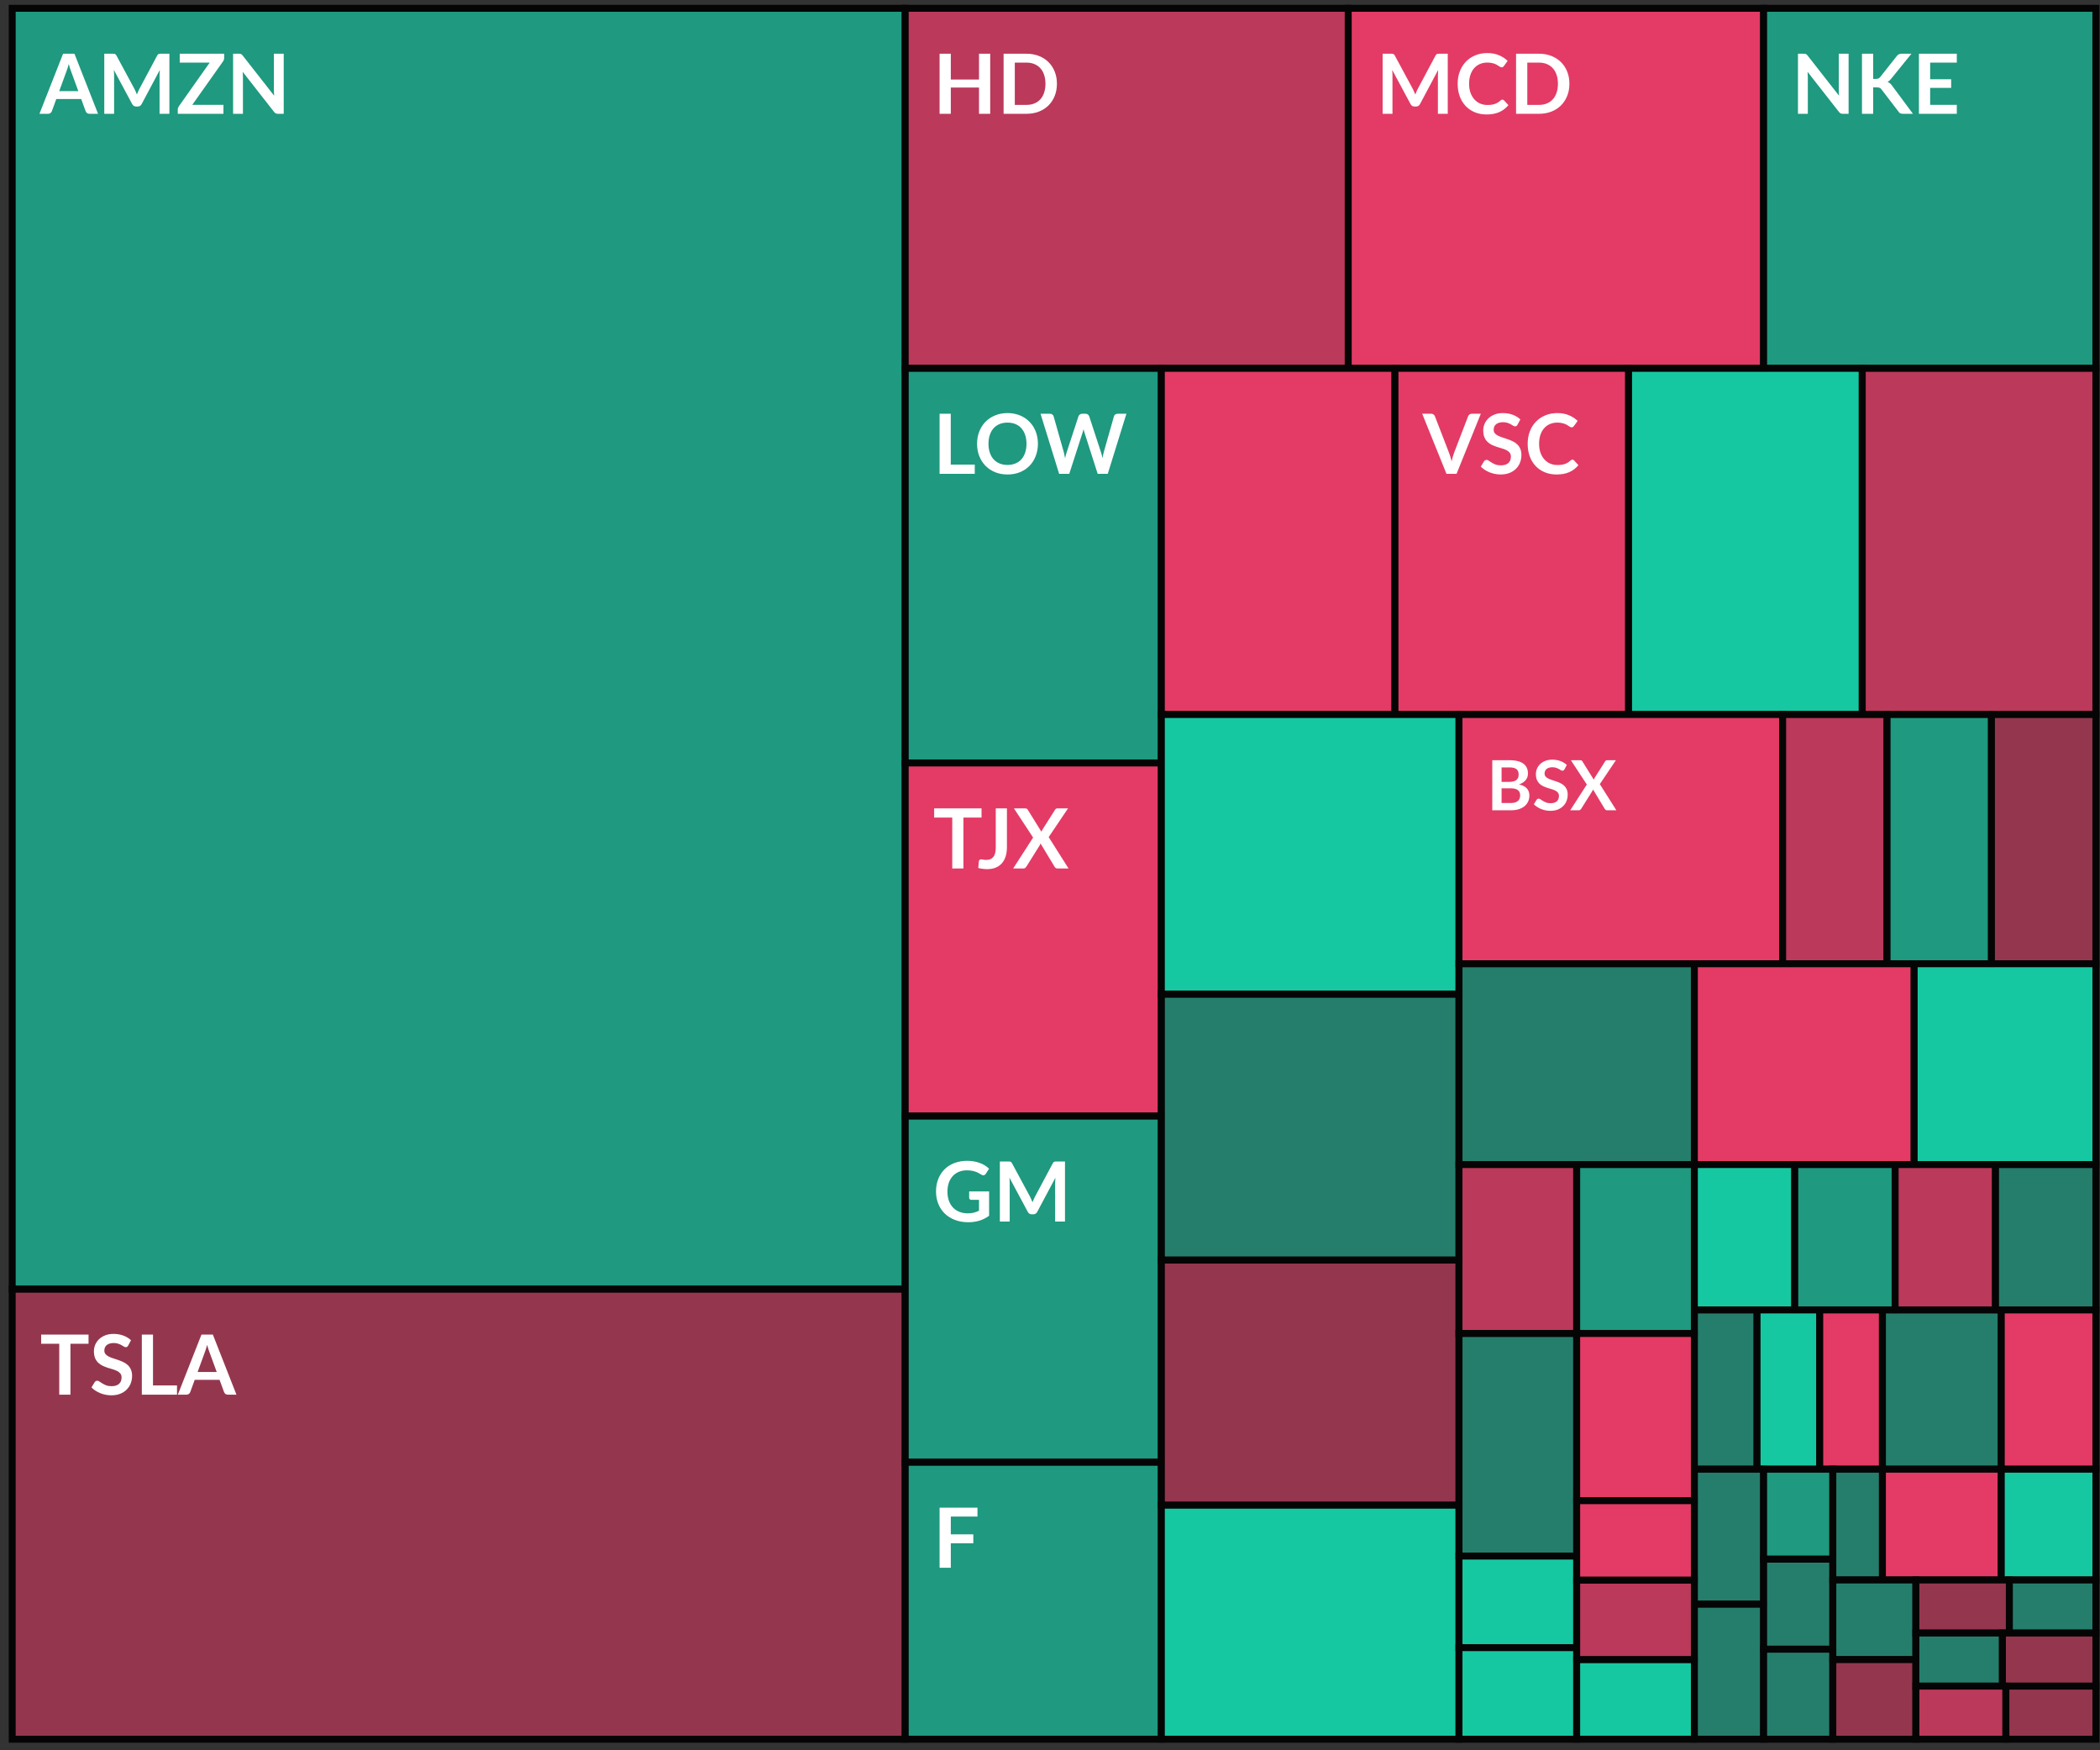 <svg width="216" height="180" viewBox="0 0 216 180" fill="none" xmlns="http://www.w3.org/2000/svg">
<rect x="0" y="0" width="216" height="180" fill="#333333" stroke="none"/>
<rect x="1.256" y="0.854" width="91.851" height="131.725" fill="#0FEDBE" fill-opacity="0.55"/>
<rect x="1.256" y="0.854" width="91.851" height="131.725" stroke="#050505" stroke-width="0.712"/>
<path d="M8.056 9.37L7.304 7.315C7.267 7.224 7.229 7.116 7.189 6.99C7.149 6.865 7.109 6.73 7.069 6.585C7.032 6.73 6.994 6.867 6.954 6.995C6.914 7.12 6.876 7.23 6.839 7.324L6.091 9.37H8.056ZM10.085 11.703H9.197C9.097 11.703 9.016 11.678 8.953 11.63C8.891 11.579 8.844 11.516 8.812 11.442L8.351 10.182H5.792L5.331 11.442C5.308 11.508 5.264 11.567 5.198 11.621C5.133 11.676 5.051 11.703 4.955 11.703H4.058L6.488 5.525H7.659L10.085 11.703ZM17.424 5.525V11.703H16.411V7.712C16.411 7.553 16.42 7.381 16.437 7.196L14.57 10.703C14.482 10.871 14.346 10.955 14.164 10.955H14.002C13.819 10.955 13.684 10.871 13.596 10.703L11.707 7.183C11.716 7.277 11.723 7.369 11.729 7.46C11.735 7.552 11.737 7.636 11.737 7.712V11.703H10.725V5.525H11.592C11.643 5.525 11.688 5.527 11.725 5.529C11.762 5.532 11.794 5.539 11.823 5.551C11.854 5.562 11.881 5.581 11.904 5.606C11.93 5.632 11.954 5.666 11.977 5.709L13.826 9.139C13.875 9.23 13.919 9.324 13.959 9.421C14.002 9.518 14.043 9.618 14.083 9.72C14.123 9.615 14.164 9.514 14.207 9.417C14.249 9.317 14.295 9.222 14.343 9.131L16.168 5.709C16.19 5.666 16.215 5.632 16.24 5.606C16.266 5.581 16.293 5.562 16.321 5.551C16.353 5.539 16.387 5.532 16.424 5.529C16.461 5.527 16.505 5.525 16.556 5.525H17.424ZM23.057 5.948C23.057 6.079 23.02 6.199 22.946 6.307L19.776 10.784H22.984V11.703H18.285V11.25C18.285 11.193 18.295 11.139 18.315 11.087C18.335 11.033 18.36 10.983 18.392 10.938L21.57 6.439H18.486V5.525H23.057V5.948ZM29.183 5.525V11.703H28.593C28.502 11.703 28.425 11.688 28.363 11.66C28.303 11.629 28.245 11.577 28.188 11.506L24.962 7.388C24.979 7.576 24.988 7.749 24.988 7.909V11.703H23.975V5.525H24.578C24.626 5.525 24.667 5.528 24.701 5.534C24.739 5.537 24.77 5.545 24.796 5.559C24.824 5.571 24.851 5.589 24.877 5.615C24.902 5.638 24.931 5.669 24.962 5.709L28.2 9.844C28.192 9.745 28.185 9.646 28.179 9.549C28.173 9.453 28.171 9.363 28.171 9.28V5.525H29.183Z" fill="white"/>
<rect x="1.256" y="132.579" width="91.851" height="46.282" fill="#F63C6B" fill-opacity="0.5"/>
<rect x="1.256" y="132.579" width="91.851" height="46.282" stroke="#050505" stroke-width="0.712"/>
<path d="M9.107 138.194H7.245V143.427H6.095V138.194H4.233V137.25H9.107V138.194ZM13.188 138.373C13.154 138.433 13.117 138.477 13.077 138.506C13.04 138.531 12.993 138.544 12.936 138.544C12.877 138.544 12.811 138.523 12.74 138.48C12.671 138.435 12.589 138.385 12.492 138.331C12.395 138.276 12.281 138.228 12.15 138.185C12.022 138.14 11.87 138.117 11.693 138.117C11.534 138.117 11.394 138.137 11.274 138.177C11.155 138.214 11.054 138.266 10.971 138.335C10.891 138.403 10.832 138.486 10.792 138.583C10.752 138.677 10.732 138.781 10.732 138.894C10.732 139.04 10.772 139.161 10.852 139.258C10.934 139.354 11.042 139.437 11.176 139.505C11.31 139.574 11.463 139.635 11.633 139.689C11.804 139.743 11.979 139.802 12.159 139.864C12.338 139.924 12.513 139.995 12.684 140.078C12.855 140.158 13.008 140.26 13.141 140.385C13.275 140.508 13.382 140.659 13.462 140.838C13.544 141.018 13.586 141.236 13.586 141.492C13.586 141.771 13.537 142.033 13.441 142.278C13.347 142.52 13.207 142.732 13.022 142.915C12.839 143.094 12.616 143.236 12.351 143.342C12.086 143.444 11.783 143.496 11.441 143.496C11.245 143.496 11.051 143.476 10.86 143.436C10.669 143.399 10.486 143.345 10.309 143.273C10.135 143.202 9.971 143.117 9.818 143.017C9.664 142.917 9.527 142.806 9.408 142.684L9.745 142.133C9.774 142.093 9.811 142.06 9.856 142.035C9.902 142.006 9.95 141.992 10.001 141.992C10.073 141.992 10.149 142.022 10.232 142.082C10.315 142.138 10.413 142.203 10.527 142.274C10.641 142.345 10.773 142.41 10.924 142.47C11.078 142.527 11.262 142.556 11.475 142.556C11.803 142.556 12.056 142.479 12.236 142.325C12.415 142.168 12.505 141.945 12.505 141.654C12.505 141.492 12.464 141.36 12.381 141.257C12.301 141.154 12.194 141.069 12.061 141.001C11.927 140.929 11.774 140.87 11.604 140.821C11.433 140.773 11.259 140.72 11.082 140.663C10.906 140.606 10.732 140.538 10.561 140.458C10.39 140.378 10.238 140.274 10.104 140.146C9.97 140.018 9.862 139.859 9.779 139.668C9.7 139.474 9.66 139.236 9.66 138.954C9.66 138.729 9.704 138.51 9.792 138.296C9.883 138.083 10.014 137.893 10.185 137.728C10.356 137.563 10.567 137.431 10.817 137.331C11.068 137.231 11.356 137.181 11.68 137.181C12.045 137.181 12.381 137.238 12.689 137.352C12.996 137.466 13.258 137.626 13.475 137.831L13.188 138.373ZM18.207 142.479V143.427H14.588V137.25H15.737V142.479H18.207ZM22.291 141.095L21.539 139.04C21.502 138.949 21.464 138.84 21.424 138.715C21.384 138.59 21.344 138.454 21.304 138.309C21.267 138.454 21.229 138.591 21.189 138.719C21.149 138.845 21.111 138.954 21.074 139.048L20.326 141.095H22.291ZM24.32 143.427H23.432C23.332 143.427 23.251 143.403 23.188 143.355C23.126 143.303 23.079 143.241 23.047 143.167L22.586 141.906H20.027L19.566 143.167C19.543 143.232 19.499 143.292 19.433 143.346C19.368 143.4 19.286 143.427 19.19 143.427H18.292L20.723 137.25H21.894L24.32 143.427Z" fill="white"/>
<rect x="93.107" y="0.854" width="45.57" height="37.025" fill="#F63C6B" fill-opacity="0.7"/>
<rect x="93.107" y="0.854" width="45.57" height="37.025" stroke="#050505" stroke-width="0.712"/>
<path d="M101.851 5.525V11.703H100.698V9.003H97.797V11.703H96.643V5.525H97.797V8.182H100.698V5.525H101.851ZM108.712 8.614C108.712 9.067 108.637 9.483 108.486 9.861C108.335 10.24 108.123 10.566 107.849 10.84C107.576 11.113 107.247 11.325 106.862 11.476C106.478 11.627 106.051 11.703 105.581 11.703H103.227V5.525H105.581C106.051 5.525 106.478 5.602 106.862 5.756C107.247 5.907 107.576 6.119 107.849 6.392C108.123 6.663 108.335 6.988 108.486 7.366C108.637 7.745 108.712 8.161 108.712 8.614ZM107.533 8.614C107.533 8.275 107.488 7.972 107.396 7.704C107.308 7.433 107.179 7.205 107.008 7.02C106.84 6.832 106.635 6.689 106.393 6.589C106.153 6.489 105.883 6.439 105.581 6.439H104.38V10.788H105.581C105.883 10.788 106.153 10.739 106.393 10.639C106.635 10.539 106.84 10.397 107.008 10.212C107.179 10.024 107.308 9.796 107.396 9.528C107.488 9.258 107.533 8.953 107.533 8.614Z" fill="white"/>
<rect x="138.677" y="0.854" width="42.721" height="37.025" fill="#F63C6B" fill-opacity="0.9"/>
<rect x="138.677" y="0.854" width="42.721" height="37.025" stroke="#050505" stroke-width="0.712"/>
<path d="M148.912 5.525V11.703H147.899V7.712C147.899 7.553 147.908 7.381 147.925 7.196L146.058 10.703C145.97 10.871 145.835 10.955 145.652 10.955H145.49C145.308 10.955 145.172 10.871 145.084 10.703L143.196 7.183C143.204 7.277 143.211 7.369 143.217 7.46C143.223 7.552 143.226 7.636 143.226 7.712V11.703H142.213V5.525H143.08C143.132 5.525 143.176 5.527 143.213 5.529C143.25 5.532 143.283 5.539 143.311 5.551C143.342 5.562 143.37 5.581 143.392 5.606C143.418 5.632 143.442 5.666 143.465 5.709L145.315 9.139C145.363 9.23 145.407 9.324 145.447 9.421C145.49 9.518 145.531 9.618 145.571 9.72C145.611 9.615 145.652 9.514 145.695 9.417C145.738 9.317 145.783 9.222 145.832 9.131L147.656 5.709C147.679 5.666 147.703 5.632 147.729 5.606C147.754 5.581 147.781 5.562 147.81 5.551C147.841 5.539 147.875 5.532 147.912 5.529C147.949 5.527 147.993 5.525 148.045 5.525H148.912ZM154.532 10.246C154.595 10.246 154.651 10.27 154.699 10.319L155.152 10.81C154.901 11.12 154.592 11.358 154.225 11.523C153.86 11.688 153.422 11.771 152.909 11.771C152.451 11.771 152.038 11.693 151.67 11.536C151.306 11.379 150.994 11.162 150.735 10.882C150.475 10.603 150.276 10.27 150.136 9.883C150 9.495 149.931 9.072 149.931 8.614C149.931 8.15 150.005 7.725 150.154 7.341C150.302 6.953 150.51 6.62 150.777 6.341C151.048 6.062 151.37 5.846 151.743 5.692C152.116 5.535 152.529 5.457 152.982 5.457C153.432 5.457 153.83 5.531 154.178 5.679C154.528 5.827 154.826 6.021 155.071 6.26L154.686 6.794C154.664 6.828 154.634 6.858 154.597 6.884C154.562 6.909 154.514 6.922 154.451 6.922C154.409 6.922 154.364 6.911 154.319 6.888C154.273 6.862 154.223 6.832 154.169 6.798C154.115 6.761 154.053 6.721 153.981 6.679C153.91 6.636 153.828 6.597 153.734 6.563C153.64 6.526 153.53 6.496 153.405 6.474C153.282 6.448 153.14 6.435 152.977 6.435C152.701 6.435 152.448 6.485 152.217 6.585C151.989 6.681 151.793 6.824 151.627 7.012C151.462 7.197 151.334 7.425 151.243 7.695C151.152 7.963 151.106 8.269 151.106 8.614C151.106 8.961 151.155 9.27 151.251 9.541C151.351 9.812 151.485 10.039 151.653 10.225C151.821 10.41 152.019 10.552 152.247 10.652C152.475 10.748 152.72 10.797 152.982 10.797C153.138 10.797 153.279 10.788 153.405 10.771C153.533 10.754 153.65 10.727 153.755 10.69C153.863 10.653 153.964 10.606 154.058 10.549C154.155 10.489 154.251 10.417 154.345 10.331C154.373 10.306 154.403 10.286 154.434 10.271C154.466 10.254 154.498 10.246 154.532 10.246ZM161.425 8.614C161.425 9.067 161.349 9.483 161.198 9.861C161.047 10.24 160.835 10.566 160.562 10.84C160.288 11.113 159.959 11.325 159.575 11.476C159.19 11.627 158.763 11.703 158.293 11.703H155.939V5.525H158.293C158.763 5.525 159.19 5.602 159.575 5.756C159.959 5.907 160.288 6.119 160.562 6.392C160.835 6.663 161.047 6.988 161.198 7.366C161.349 7.745 161.425 8.161 161.425 8.614ZM160.245 8.614C160.245 8.275 160.2 7.972 160.109 7.704C160.02 7.433 159.891 7.205 159.72 7.02C159.552 6.832 159.347 6.689 159.105 6.589C158.866 6.489 158.595 6.439 158.293 6.439H157.093V10.788H158.293C158.595 10.788 158.866 10.739 159.105 10.639C159.347 10.539 159.552 10.397 159.72 10.212C159.891 10.024 160.02 9.796 160.109 9.528C160.2 9.258 160.245 8.953 160.245 8.614Z" fill="white"/>
<rect x="181.398" y="0.854" width="34.177" height="37.025" fill="#0FEDBE" fill-opacity="0.55"/>
<rect x="181.398" y="0.854" width="34.177" height="37.025" stroke="#050505" stroke-width="0.712"/>
<path d="M190.142 5.525V11.703H189.553C189.461 11.703 189.385 11.688 189.322 11.66C189.262 11.629 189.204 11.577 189.147 11.506L185.921 7.388C185.938 7.576 185.947 7.749 185.947 7.909V11.703H184.934V5.525H185.537C185.585 5.525 185.626 5.528 185.661 5.534C185.698 5.537 185.729 5.545 185.755 5.559C185.783 5.571 185.81 5.589 185.836 5.615C185.861 5.638 185.89 5.669 185.921 5.709L189.16 9.844C189.151 9.745 189.144 9.646 189.138 9.549C189.132 9.453 189.13 9.363 189.13 9.28V5.525H190.142ZM192.667 8.114H192.936C193.044 8.114 193.134 8.1 193.205 8.071C193.277 8.04 193.338 7.992 193.389 7.926L195.094 5.769C195.165 5.677 195.239 5.615 195.316 5.581C195.396 5.544 195.495 5.525 195.615 5.525H196.606L194.525 8.093C194.403 8.249 194.276 8.36 194.145 8.426C194.239 8.46 194.323 8.508 194.397 8.571C194.474 8.631 194.547 8.711 194.615 8.81L196.76 11.703H195.747C195.611 11.703 195.508 11.684 195.44 11.647C195.374 11.607 195.319 11.55 195.273 11.476L193.526 9.195C193.472 9.118 193.409 9.064 193.338 9.033C193.267 9.001 193.164 8.986 193.03 8.986H192.667V11.703H191.518V5.525H192.667V8.114ZM198.529 6.439V8.152H200.691V9.037H198.529V10.784H201.272V11.703H197.375V5.525H201.272V6.439H198.529Z" fill="white"/>
<rect x="93.107" y="37.88" width="26.345" height="40.585" fill="#0FEDBE" fill-opacity="0.55"/>
<rect x="93.107" y="37.88" width="26.345" height="40.585" stroke="#050505" stroke-width="0.712"/>
<path d="M100.262 47.78V48.728H96.643V42.55H97.793V47.78H100.262ZM106.757 45.639C106.757 46.092 106.681 46.512 106.53 46.9C106.382 47.284 106.171 47.617 105.898 47.899C105.625 48.181 105.296 48.402 104.911 48.561C104.527 48.718 104.099 48.796 103.63 48.796C103.162 48.796 102.737 48.718 102.352 48.561C101.968 48.402 101.637 48.181 101.361 47.899C101.088 47.617 100.875 47.284 100.724 46.9C100.574 46.512 100.498 46.092 100.498 45.639C100.498 45.186 100.574 44.768 100.724 44.383C100.875 43.996 101.088 43.661 101.361 43.379C101.637 43.097 101.968 42.878 102.352 42.721C102.737 42.562 103.162 42.482 103.63 42.482C103.943 42.482 104.238 42.519 104.514 42.593C104.79 42.664 105.044 42.767 105.274 42.901C105.505 43.032 105.712 43.193 105.894 43.384C106.079 43.572 106.236 43.782 106.364 44.016C106.492 44.249 106.589 44.503 106.654 44.776C106.723 45.05 106.757 45.337 106.757 45.639ZM105.582 45.639C105.582 45.3 105.536 44.997 105.445 44.729C105.354 44.459 105.224 44.23 105.056 44.041C104.888 43.853 104.683 43.71 104.441 43.61C104.202 43.51 103.931 43.461 103.63 43.461C103.328 43.461 103.056 43.51 102.814 43.61C102.574 43.71 102.369 43.853 102.198 44.041C102.03 44.23 101.901 44.459 101.81 44.729C101.718 44.997 101.673 45.3 101.673 45.639C101.673 45.978 101.718 46.283 101.81 46.553C101.901 46.821 102.03 47.049 102.198 47.237C102.369 47.422 102.574 47.565 102.814 47.664C103.056 47.764 103.328 47.814 103.63 47.814C103.931 47.814 104.202 47.764 104.441 47.664C104.683 47.565 104.888 47.422 105.056 47.237C105.224 47.049 105.354 46.821 105.445 46.553C105.536 46.283 105.582 45.978 105.582 45.639ZM115.86 42.55L113.942 48.728H112.904L111.554 44.507C111.517 44.405 111.483 44.279 111.452 44.131C111.435 44.202 111.417 44.269 111.4 44.332C111.383 44.395 111.365 44.453 111.345 44.507L109.982 48.728H108.94L107.026 42.55H107.987C108.087 42.55 108.169 42.575 108.235 42.623C108.303 42.669 108.349 42.731 108.371 42.811L109.422 46.507C109.445 46.598 109.466 46.697 109.486 46.806C109.509 46.911 109.532 47.022 109.555 47.139C109.578 47.019 109.602 46.907 109.627 46.801C109.656 46.696 109.686 46.598 109.717 46.507L110.93 42.811C110.953 42.746 110.997 42.686 111.063 42.632C111.131 42.578 111.214 42.55 111.311 42.55H111.648C111.748 42.55 111.829 42.575 111.892 42.623C111.954 42.672 112.001 42.734 112.033 42.811L113.242 46.507C113.301 46.683 113.356 46.887 113.404 47.117C113.441 46.892 113.482 46.689 113.528 46.507L114.579 42.811C114.596 42.74 114.639 42.679 114.707 42.627C114.778 42.576 114.862 42.55 114.959 42.55H115.86Z" fill="white"/>
<rect x="93.107" y="78.465" width="26.345" height="36.313" fill="#F63C6B" fill-opacity="0.9"/>
<rect x="93.107" y="78.465" width="26.345" height="36.313" stroke="#050505" stroke-width="0.712"/>
<path d="M100.958 84.08H99.096V89.314H97.946V84.08H96.084V83.136H100.958V84.08ZM103.57 87.118C103.57 87.465 103.527 87.778 103.442 88.058C103.356 88.337 103.228 88.574 103.057 88.771C102.889 88.967 102.678 89.118 102.425 89.224C102.171 89.329 101.877 89.382 101.541 89.382C101.387 89.382 101.236 89.372 101.088 89.352C100.94 89.335 100.784 89.306 100.622 89.266C100.631 89.153 100.641 89.039 100.652 88.925C100.663 88.811 100.673 88.697 100.682 88.583C100.69 88.52 100.715 88.47 100.755 88.433C100.797 88.394 100.857 88.374 100.934 88.374C100.982 88.374 101.045 88.384 101.122 88.403C101.202 88.423 101.301 88.433 101.421 88.433C101.583 88.433 101.727 88.411 101.852 88.365C101.978 88.317 102.082 88.241 102.164 88.139C102.25 88.036 102.314 87.904 102.357 87.741C102.399 87.576 102.421 87.377 102.421 87.143V83.136H103.57V87.118ZM109.907 89.314H108.762C108.682 89.314 108.618 89.293 108.57 89.254C108.524 89.214 108.487 89.168 108.459 89.117L107.028 86.746C107.005 86.817 106.978 86.878 106.946 86.93L105.575 89.117C105.541 89.165 105.501 89.211 105.455 89.254C105.413 89.293 105.356 89.314 105.285 89.314H104.212L106.263 86.135L104.293 83.136H105.438C105.518 83.136 105.575 83.147 105.609 83.17C105.646 83.19 105.68 83.224 105.712 83.273L107.117 85.537C107.146 85.466 107.18 85.394 107.22 85.323L108.51 83.294C108.541 83.24 108.576 83.2 108.613 83.174C108.65 83.149 108.697 83.136 108.754 83.136H109.852L107.865 86.088L109.907 89.314Z" fill="white"/>
<rect x="93.107" y="114.779" width="26.345" height="35.601" fill="#0FEDBE" fill-opacity="0.55"/>
<rect x="93.107" y="114.779" width="26.345" height="35.601" stroke="#050505" stroke-width="0.712"/>
<path d="M101.736 122.529V125.029C101.422 125.259 101.088 125.429 100.732 125.537C100.379 125.642 100 125.695 99.595 125.695C99.091 125.695 98.634 125.617 98.224 125.46C97.817 125.303 97.468 125.086 97.177 124.806C96.89 124.527 96.668 124.194 96.511 123.807C96.354 123.419 96.276 122.996 96.276 122.538C96.276 122.074 96.352 121.648 96.502 121.261C96.653 120.873 96.867 120.54 97.143 120.261C97.422 119.982 97.76 119.765 98.156 119.612C98.552 119.458 98.996 119.381 99.489 119.381C99.739 119.381 99.973 119.401 100.189 119.441C100.409 119.481 100.611 119.536 100.796 119.607C100.984 119.676 101.155 119.76 101.309 119.859C101.462 119.959 101.603 120.069 101.732 120.188L101.403 120.709C101.351 120.792 101.284 120.843 101.202 120.863C101.119 120.88 101.029 120.859 100.933 120.799C100.839 120.745 100.745 120.691 100.651 120.637C100.557 120.583 100.451 120.536 100.335 120.496C100.221 120.456 100.091 120.423 99.946 120.398C99.803 120.372 99.638 120.359 99.45 120.359C99.145 120.359 98.869 120.41 98.621 120.513C98.376 120.615 98.167 120.762 97.993 120.953C97.82 121.144 97.686 121.373 97.592 121.641C97.498 121.909 97.451 122.208 97.451 122.538C97.451 122.891 97.501 123.207 97.6 123.486C97.703 123.763 97.845 123.998 98.028 124.191C98.213 124.382 98.435 124.529 98.694 124.631C98.953 124.731 99.242 124.781 99.561 124.781C99.789 124.781 99.993 124.757 100.172 124.708C100.352 124.66 100.527 124.594 100.698 124.512V123.392H99.92C99.846 123.392 99.788 123.372 99.745 123.333C99.705 123.29 99.685 123.239 99.685 123.179V122.529H101.736ZM109.542 119.449V125.627H108.529V121.637C108.529 121.477 108.538 121.305 108.555 121.12L106.688 124.627C106.6 124.795 106.464 124.879 106.282 124.879H106.12C105.937 124.879 105.802 124.795 105.714 124.627L103.826 121.107C103.834 121.201 103.841 121.293 103.847 121.384C103.853 121.476 103.856 121.56 103.856 121.637V125.627H102.843V119.449H103.71C103.762 119.449 103.806 119.451 103.843 119.453C103.88 119.456 103.912 119.463 103.941 119.475C103.972 119.486 103.999 119.505 104.022 119.53C104.048 119.556 104.072 119.59 104.095 119.633L105.945 123.063C105.993 123.155 106.037 123.249 106.077 123.345C106.12 123.442 106.161 123.542 106.201 123.644C106.241 123.539 106.282 123.438 106.325 123.341C106.368 123.241 106.413 123.146 106.462 123.055L108.286 119.633C108.309 119.59 108.333 119.556 108.358 119.53C108.384 119.505 108.411 119.486 108.44 119.475C108.471 119.463 108.505 119.456 108.542 119.453C108.579 119.451 108.623 119.449 108.674 119.449H109.542Z" fill="white"/>
<rect x="93.107" y="150.38" width="26.345" height="28.481" fill="#0FEDBE" fill-opacity="0.55"/>
<rect x="93.107" y="150.38" width="26.345" height="28.481" stroke="#050505" stroke-width="0.712"/>
<path d="M97.797 155.965V157.793H100.112V158.712H97.797V161.228H96.643V155.05H100.54V155.965H97.797Z" fill="white"/>
<rect x="119.452" y="37.88" width="24.031" height="35.601" fill="#F63C6B" fill-opacity="0.9"/>
<rect x="119.452" y="37.88" width="24.031" height="35.601" stroke="#050505" stroke-width="0.712"/>
<rect x="143.483" y="37.88" width="24.031" height="35.601" fill="#F63C6B" fill-opacity="0.9"/>
<rect x="143.483" y="37.88" width="24.031" height="35.601" stroke="#050505" stroke-width="0.712"/>
<path d="M152.312 42.55L149.817 48.728H148.779L146.284 42.55H147.207C147.307 42.55 147.388 42.575 147.45 42.623C147.513 42.672 147.56 42.734 147.591 42.811L149.048 46.579C149.097 46.702 149.142 46.837 149.185 46.985C149.23 47.13 149.273 47.283 149.313 47.442C149.347 47.283 149.384 47.13 149.424 46.985C149.464 46.837 149.508 46.702 149.557 46.579L151.005 42.811C151.028 42.746 151.072 42.686 151.137 42.632C151.206 42.578 151.288 42.55 151.385 42.55H152.312ZM156.091 43.674C156.057 43.734 156.02 43.778 155.98 43.806C155.943 43.832 155.896 43.845 155.839 43.845C155.779 43.845 155.713 43.824 155.642 43.781C155.574 43.735 155.491 43.685 155.394 43.631C155.298 43.577 155.184 43.529 155.053 43.486C154.925 43.441 154.772 43.418 154.596 43.418C154.436 43.418 154.297 43.438 154.177 43.478C154.057 43.515 153.956 43.567 153.874 43.636C153.794 43.704 153.734 43.787 153.694 43.883C153.654 43.977 153.634 44.081 153.634 44.195C153.634 44.34 153.674 44.462 153.754 44.558C153.837 44.655 153.945 44.738 154.079 44.806C154.213 44.874 154.365 44.936 154.536 44.99C154.707 45.044 154.882 45.102 155.061 45.165C155.241 45.225 155.416 45.296 155.587 45.379C155.758 45.458 155.91 45.561 156.044 45.686C156.178 45.809 156.285 45.96 156.364 46.139C156.447 46.319 156.488 46.536 156.488 46.793C156.488 47.072 156.44 47.334 156.343 47.579C156.249 47.821 156.109 48.033 155.924 48.215C155.742 48.395 155.518 48.537 155.254 48.643C154.989 48.745 154.685 48.796 154.344 48.796C154.147 48.796 153.953 48.776 153.763 48.737C153.572 48.7 153.388 48.645 153.211 48.574C153.038 48.503 152.874 48.418 152.72 48.318C152.566 48.218 152.43 48.107 152.31 47.985L152.647 47.434C152.676 47.394 152.713 47.361 152.759 47.335C152.804 47.307 152.853 47.293 152.904 47.293C152.975 47.293 153.052 47.322 153.135 47.382C153.217 47.439 153.315 47.503 153.429 47.575C153.543 47.646 153.676 47.711 153.827 47.771C153.98 47.828 154.164 47.856 154.378 47.856C154.705 47.856 154.959 47.78 155.138 47.626C155.318 47.469 155.407 47.246 155.407 46.955C155.407 46.793 155.366 46.66 155.283 46.558C155.204 46.455 155.097 46.37 154.963 46.301C154.829 46.23 154.677 46.17 154.506 46.122C154.335 46.074 154.161 46.021 153.985 45.964C153.808 45.907 153.634 45.839 153.463 45.759C153.293 45.679 153.14 45.575 153.006 45.447C152.872 45.319 152.764 45.159 152.682 44.968C152.602 44.775 152.562 44.537 152.562 44.255C152.562 44.03 152.606 43.811 152.694 43.597C152.786 43.384 152.917 43.194 153.088 43.029C153.258 42.864 153.469 42.731 153.72 42.632C153.97 42.532 154.258 42.482 154.583 42.482C154.947 42.482 155.283 42.539 155.591 42.653C155.899 42.767 156.161 42.926 156.377 43.132L156.091 43.674ZM161.733 47.271C161.796 47.271 161.851 47.295 161.9 47.344L162.352 47.835C162.102 48.146 161.793 48.383 161.425 48.549C161.061 48.714 160.622 48.796 160.109 48.796C159.651 48.796 159.238 48.718 158.871 48.561C158.506 48.405 158.194 48.187 157.935 47.908C157.676 47.629 157.476 47.295 157.337 46.908C157.2 46.521 157.132 46.098 157.132 45.639C157.132 45.175 157.206 44.751 157.354 44.366C157.502 43.979 157.71 43.646 157.978 43.367C158.248 43.087 158.57 42.871 158.943 42.717C159.316 42.56 159.729 42.482 160.182 42.482C160.632 42.482 161.031 42.556 161.378 42.704C161.729 42.852 162.026 43.046 162.271 43.285L161.887 43.819C161.864 43.853 161.834 43.883 161.797 43.909C161.763 43.935 161.714 43.947 161.652 43.947C161.609 43.947 161.565 43.936 161.519 43.913C161.474 43.888 161.424 43.858 161.37 43.824C161.316 43.787 161.253 43.747 161.182 43.704C161.111 43.661 161.028 43.623 160.934 43.589C160.84 43.552 160.73 43.522 160.605 43.499C160.483 43.473 160.34 43.461 160.178 43.461C159.902 43.461 159.648 43.51 159.417 43.61C159.19 43.707 158.993 43.849 158.828 44.037C158.663 44.222 158.534 44.45 158.443 44.721C158.352 44.989 158.307 45.295 158.307 45.639C158.307 45.987 158.355 46.296 158.452 46.566C158.552 46.837 158.685 47.065 158.853 47.25C159.022 47.435 159.219 47.577 159.447 47.677C159.675 47.774 159.92 47.822 160.182 47.822C160.339 47.822 160.48 47.814 160.605 47.797C160.733 47.78 160.85 47.753 160.955 47.715C161.064 47.678 161.165 47.632 161.259 47.575C161.356 47.515 161.451 47.442 161.545 47.357C161.573 47.331 161.603 47.311 161.635 47.297C161.666 47.28 161.699 47.271 161.733 47.271Z" fill="white"/>
<rect x="167.514" y="37.88" width="24.031" height="35.601" fill="#0FEDBE" fill-opacity="0.8"/>
<rect x="167.514" y="37.88" width="24.031" height="35.601" stroke="#050505" stroke-width="0.712"/>
<rect x="191.545" y="37.88" width="24.031" height="35.601" fill="#F63C6B" fill-opacity="0.7"/>
<rect x="191.545" y="37.88" width="24.031" height="35.601" stroke="#050505" stroke-width="0.712"/>
<rect x="119.452" y="73.481" width="30.617" height="28.766" fill="#0FEDBE" fill-opacity="0.8"/>
<rect x="119.452" y="73.481" width="30.617" height="28.766" stroke="#050505" stroke-width="0.712"/>
<rect x="119.452" y="102.247" width="30.617" height="27.342" fill="#0FEDBE" fill-opacity="0.4"/>
<rect x="119.452" y="102.247" width="30.617" height="27.342" stroke="#050505" stroke-width="0.712"/>
<rect x="119.452" y="129.589" width="30.617" height="25.206" fill="#F63C6B" fill-opacity="0.5"/>
<rect x="119.452" y="129.589" width="30.617" height="25.206" stroke="#050505" stroke-width="0.712"/>
<rect x="119.452" y="154.794" width="30.617" height="24.067" fill="#0FEDBE" fill-opacity="0.8"/>
<rect x="119.452" y="154.794" width="30.617" height="24.067" stroke="#050505" stroke-width="0.712"/>
<rect x="150.069" y="73.481" width="33.287" height="25.633" fill="#F63C6B" fill-opacity="0.9"/>
<rect x="150.069" y="73.481" width="33.287" height="25.633" stroke="#050505" stroke-width="0.712"/>
<path d="M155.417 82.582C155.595 82.582 155.744 82.56 155.865 82.518C155.986 82.475 156.082 82.418 156.154 82.347C156.227 82.275 156.279 82.192 156.31 82.097C156.344 82.003 156.36 81.902 156.36 81.795C156.36 81.683 156.342 81.584 156.307 81.496C156.271 81.406 156.215 81.33 156.139 81.268C156.063 81.204 155.965 81.155 155.844 81.122C155.725 81.089 155.582 81.072 155.413 81.072H154.448V82.582H155.417ZM154.448 78.922V80.41H155.21C155.538 80.41 155.785 80.351 155.951 80.232C156.119 80.113 156.203 79.925 156.203 79.666C156.203 79.398 156.128 79.207 155.976 79.093C155.824 78.979 155.586 78.922 155.264 78.922H154.448ZM155.264 78.181C155.601 78.181 155.889 78.213 156.129 78.278C156.368 78.342 156.564 78.433 156.716 78.552C156.87 78.67 156.983 78.814 157.054 78.982C157.126 79.151 157.161 79.341 157.161 79.552C157.161 79.673 157.143 79.789 157.108 79.901C157.072 80.01 157.016 80.113 156.94 80.211C156.867 80.306 156.772 80.392 156.656 80.471C156.542 80.549 156.405 80.615 156.246 80.67C156.953 80.829 157.307 81.211 157.307 81.816C157.307 82.035 157.266 82.236 157.183 82.421C157.099 82.607 156.978 82.767 156.819 82.902C156.66 83.035 156.465 83.139 156.232 83.215C155.999 83.291 155.734 83.329 155.434 83.329H153.491V78.181H155.264ZM160.919 79.118C160.89 79.168 160.859 79.204 160.826 79.228C160.795 79.249 160.756 79.26 160.708 79.26C160.659 79.26 160.604 79.242 160.545 79.207C160.488 79.169 160.419 79.127 160.338 79.082C160.258 79.037 160.163 78.997 160.053 78.961C159.947 78.923 159.82 78.904 159.672 78.904C159.54 78.904 159.423 78.921 159.324 78.954C159.224 78.985 159.14 79.029 159.071 79.086C159.004 79.143 158.955 79.212 158.921 79.292C158.888 79.371 158.871 79.457 158.871 79.552C158.871 79.673 158.905 79.774 158.971 79.855C159.04 79.935 159.13 80.004 159.242 80.061C159.353 80.118 159.48 80.169 159.623 80.214C159.765 80.259 159.911 80.308 160.061 80.36C160.21 80.41 160.356 80.469 160.498 80.538C160.641 80.605 160.768 80.69 160.879 80.794C160.991 80.897 161.08 81.022 161.146 81.172C161.215 81.321 161.25 81.503 161.25 81.717C161.25 81.949 161.209 82.168 161.129 82.372C161.05 82.573 160.934 82.75 160.78 82.902C160.628 83.052 160.441 83.17 160.221 83.258C160 83.344 159.747 83.386 159.462 83.386C159.299 83.386 159.137 83.37 158.978 83.337C158.819 83.306 158.666 83.26 158.519 83.201C158.374 83.142 158.238 83.071 158.11 82.988C157.981 82.904 157.868 82.812 157.768 82.71L158.049 82.251C158.073 82.217 158.104 82.19 158.142 82.169C158.18 82.145 158.22 82.133 158.263 82.133C158.322 82.133 158.386 82.158 158.455 82.208C158.524 82.255 158.606 82.309 158.701 82.368C158.796 82.427 158.906 82.482 159.032 82.532C159.16 82.579 159.313 82.603 159.491 82.603C159.764 82.603 159.975 82.539 160.125 82.411C160.274 82.28 160.349 82.094 160.349 81.852C160.349 81.717 160.314 81.606 160.246 81.521C160.179 81.435 160.09 81.364 159.979 81.307C159.867 81.248 159.74 81.198 159.598 81.158C159.455 81.117 159.311 81.073 159.163 81.026C159.016 80.978 158.871 80.921 158.729 80.855C158.587 80.789 158.46 80.702 158.348 80.595C158.237 80.488 158.146 80.356 158.078 80.196C158.011 80.035 157.978 79.837 157.978 79.602C157.978 79.414 158.015 79.232 158.088 79.054C158.164 78.876 158.273 78.718 158.416 78.58C158.558 78.442 158.734 78.332 158.943 78.249C159.152 78.166 159.391 78.124 159.662 78.124C159.966 78.124 160.246 78.172 160.502 78.267C160.758 78.362 160.977 78.495 161.157 78.666L160.919 79.118ZM166.254 83.329H165.3C165.234 83.329 165.18 83.313 165.14 83.279C165.102 83.246 165.071 83.208 165.047 83.166L163.855 81.19C163.836 81.249 163.813 81.3 163.787 81.343L162.644 83.166C162.616 83.206 162.583 83.244 162.545 83.279C162.509 83.313 162.462 83.329 162.402 83.329H161.509L163.217 80.681L161.576 78.181H162.53C162.597 78.181 162.644 78.191 162.673 78.21C162.704 78.227 162.732 78.255 162.758 78.295L163.93 80.182C163.953 80.123 163.982 80.064 164.015 80.004L165.09 78.313C165.116 78.268 165.145 78.235 165.176 78.213C165.206 78.192 165.246 78.181 165.293 78.181H166.208L164.553 80.641L166.254 83.329Z" fill="white"/>
<rect x="183.356" y="73.481" width="10.74" height="25.633" fill="#F63C6B" fill-opacity="0.7"/>
<rect x="183.356" y="73.481" width="10.74" height="25.633" stroke="#050505" stroke-width="0.712"/>
<rect x="194.096" y="73.481" width="10.74" height="25.633" fill="#0FEDBE" fill-opacity="0.55"/>
<rect x="194.096" y="73.481" width="10.74" height="25.633" stroke="#050505" stroke-width="0.712"/>
<rect x="204.836" y="73.481" width="10.74" height="25.633" fill="#F63C6B" fill-opacity="0.5"/>
<rect x="204.836" y="73.481" width="10.74" height="25.633" stroke="#050505" stroke-width="0.712"/>
<rect x="150.069" y="99.114" width="24.209" height="20.649" fill="#0FEDBE" fill-opacity="0.4"/>
<rect x="150.069" y="99.114" width="24.209" height="20.649" stroke="#050505" stroke-width="0.712"/>
<rect x="174.278" y="99.114" width="22.607" height="20.649" fill="#F63C6B" fill-opacity="0.9"/>
<rect x="174.278" y="99.114" width="22.607" height="20.649" stroke="#050505" stroke-width="0.712"/>
<rect x="196.885" y="99.114" width="18.691" height="20.649" fill="#0FEDBE" fill-opacity="0.8"/>
<rect x="196.885" y="99.114" width="18.691" height="20.649" stroke="#050505" stroke-width="0.712"/>
<rect x="150.069" y="119.763" width="12.104" height="17.373" fill="#F63C6B" fill-opacity="0.7"/>
<rect x="150.069" y="119.763" width="12.104" height="17.373" stroke="#050505" stroke-width="0.712"/>
<rect x="150.069" y="137.136" width="12.104" height="22.892" fill="#0FEDBE" fill-opacity="0.4"/>
<rect x="150.069" y="137.136" width="12.104" height="22.892" stroke="#050505" stroke-width="0.712"/>
<rect x="150.069" y="160.028" width="12.104" height="9.417" fill="#0FEDBE" fill-opacity="0.8"/>
<rect x="150.069" y="160.028" width="12.104" height="9.417" stroke="#050505" stroke-width="0.712"/>
<rect x="150.069" y="169.445" width="12.104" height="9.417" fill="#0FEDBE" fill-opacity="0.8"/>
<rect x="150.069" y="169.445" width="12.104" height="9.417" stroke="#050505" stroke-width="0.712"/>
<rect x="162.174" y="119.763" width="12.104" height="17.373" fill="#0FEDBE" fill-opacity="0.55"/>
<rect x="162.174" y="119.763" width="12.104" height="17.373" stroke="#050505" stroke-width="0.712"/>
<rect x="162.174" y="137.136" width="12.104" height="17.195" fill="#F63C6B" fill-opacity="0.9"/>
<rect x="162.174" y="137.136" width="12.104" height="17.195" stroke="#050505" stroke-width="0.712"/>
<rect x="162.174" y="154.332" width="12.104" height="8.176" fill="#F63C6B" fill-opacity="0.9"/>
<rect x="162.174" y="154.332" width="12.104" height="8.176" stroke="#050505" stroke-width="0.712"/>
<rect x="162.174" y="162.508" width="12.104" height="8.176" fill="#F63C6B" fill-opacity="0.7"/>
<rect x="162.174" y="162.508" width="12.104" height="8.176" stroke="#050505" stroke-width="0.712"/>
<rect x="162.174" y="170.685" width="12.104" height="8.176" fill="#0FEDBE" fill-opacity="0.8"/>
<rect x="162.174" y="170.685" width="12.104" height="8.176" stroke="#050505" stroke-width="0.712"/>
<rect x="174.278" y="119.763" width="10.324" height="14.953" fill="#0FEDBE" fill-opacity="0.8"/>
<rect x="174.278" y="119.763" width="10.324" height="14.953" stroke="#050505" stroke-width="0.712"/>
<rect x="184.603" y="119.763" width="10.324" height="14.953" fill="#0FEDBE" fill-opacity="0.55"/>
<rect x="184.603" y="119.763" width="10.324" height="14.953" stroke="#050505" stroke-width="0.712"/>
<rect x="194.927" y="119.763" width="10.324" height="14.953" fill="#F63C6B" fill-opacity="0.7"/>
<rect x="194.927" y="119.763" width="10.324" height="14.953" stroke="#050505" stroke-width="0.712"/>
<rect x="205.251" y="119.763" width="10.324" height="14.953" fill="#0FEDBE" fill-opacity="0.4"/>
<rect x="205.251" y="119.763" width="10.324" height="14.953" stroke="#050505" stroke-width="0.712"/>
<rect x="174.278" y="134.716" width="6.448" height="16.377" fill="#0FEDBE" fill-opacity="0.4"/>
<rect x="174.278" y="134.716" width="6.448" height="16.377" stroke="#050505" stroke-width="0.712"/>
<rect x="180.726" y="134.716" width="6.448" height="16.377" fill="#0FEDBE" fill-opacity="0.8"/>
<rect x="180.726" y="134.716" width="6.448" height="16.377" stroke="#050505" stroke-width="0.712"/>
<rect x="187.174" y="134.716" width="6.448" height="16.377" fill="#F63C6B" fill-opacity="0.9"/>
<rect x="187.174" y="134.716" width="6.448" height="16.377" stroke="#050505" stroke-width="0.712"/>
<rect x="193.622" y="134.716" width="12.223" height="16.377" fill="#0FEDBE" fill-opacity="0.4"/>
<rect x="193.622" y="134.716" width="12.223" height="16.377" stroke="#050505" stroke-width="0.712"/>
<rect x="205.845" y="134.716" width="9.731" height="16.377" fill="#F63C6B" fill-opacity="0.9"/>
<rect x="205.845" y="134.716" width="9.731" height="16.377" stroke="#050505" stroke-width="0.712"/>
<rect x="174.278" y="151.092" width="7.12" height="13.884" fill="#0FEDBE" fill-opacity="0.4"/>
<rect x="174.278" y="151.092" width="7.12" height="13.884" stroke="#050505" stroke-width="0.712"/>
<rect x="174.278" y="164.977" width="7.12" height="13.884" fill="#0FEDBE" fill-opacity="0.4"/>
<rect x="174.278" y="164.977" width="7.12" height="13.884" stroke="#050505" stroke-width="0.712"/>
<rect x="181.398" y="151.092" width="7.12" height="9.256" fill="#0FEDBE" fill-opacity="0.55"/>
<rect x="181.398" y="151.092" width="7.12" height="9.256" stroke="#050505" stroke-width="0.712"/>
<rect x="181.398" y="160.348" width="7.12" height="9.256" fill="#0FEDBE" fill-opacity="0.4"/>
<rect x="181.398" y="160.348" width="7.12" height="9.256" stroke="#050505" stroke-width="0.712"/>
<rect x="181.398" y="169.605" width="7.12" height="9.256" fill="#0FEDBE" fill-opacity="0.4"/>
<rect x="181.398" y="169.605" width="7.12" height="9.256" stroke="#050505" stroke-width="0.712"/>
<rect x="188.519" y="151.092" width="5.103" height="11.392" fill="#0FEDBE" fill-opacity="0.4"/>
<rect x="188.519" y="151.092" width="5.103" height="11.392" stroke="#050505" stroke-width="0.712"/>
<rect x="193.622" y="151.092" width="12.223" height="11.392" fill="#F63C6B" fill-opacity="0.9"/>
<rect x="193.622" y="151.092" width="12.223" height="11.392" stroke="#050505" stroke-width="0.712"/>
<rect x="205.845" y="151.092" width="9.731" height="11.392" fill="#0FEDBE" fill-opacity="0.8"/>
<rect x="205.845" y="151.092" width="9.731" height="11.392" stroke="#050505" stroke-width="0.712"/>
<rect x="188.519" y="162.484" width="8.544" height="8.188" fill="#0FEDBE" fill-opacity="0.4"/>
<rect x="188.519" y="162.484" width="8.544" height="8.188" stroke="#050505" stroke-width="0.712"/>
<rect x="188.519" y="170.673" width="8.544" height="8.188" fill="#F63C6B" fill-opacity="0.5"/>
<rect x="188.519" y="170.673" width="8.544" height="8.188" stroke="#050505" stroke-width="0.712"/>
<rect x="197.063" y="162.484" width="9.612" height="5.459" fill="#F63C6B" fill-opacity="0.5"/>
<rect x="197.063" y="162.484" width="9.612" height="5.459" stroke="#050505" stroke-width="0.712"/>
<rect x="206.676" y="162.484" width="8.9" height="5.459" fill="#0FEDBE" fill-opacity="0.4"/>
<rect x="206.676" y="162.484" width="8.9" height="5.459" stroke="#050505" stroke-width="0.712"/>
<rect x="197.063" y="167.943" width="8.9" height="5.459" fill="#0FEDBE" fill-opacity="0.4"/>
<rect x="197.063" y="167.943" width="8.9" height="5.459" stroke="#050505" stroke-width="0.712"/>
<rect x="205.964" y="167.943" width="9.612" height="5.459" fill="#F63C6B" fill-opacity="0.5"/>
<rect x="205.964" y="167.943" width="9.612" height="5.459" stroke="#050505" stroke-width="0.712"/>
<rect x="197.063" y="173.402" width="9.256" height="5.459" fill="#F63C6B" fill-opacity="0.7"/>
<rect x="197.063" y="173.402" width="9.256" height="5.459" stroke="#050505" stroke-width="0.712"/>
<rect x="206.32" y="173.402" width="9.256" height="5.459" fill="#F63C6B" fill-opacity="0.5"/>
<rect x="206.32" y="173.402" width="9.256" height="5.459" stroke="#050505" stroke-width="0.712"/>
</svg>
